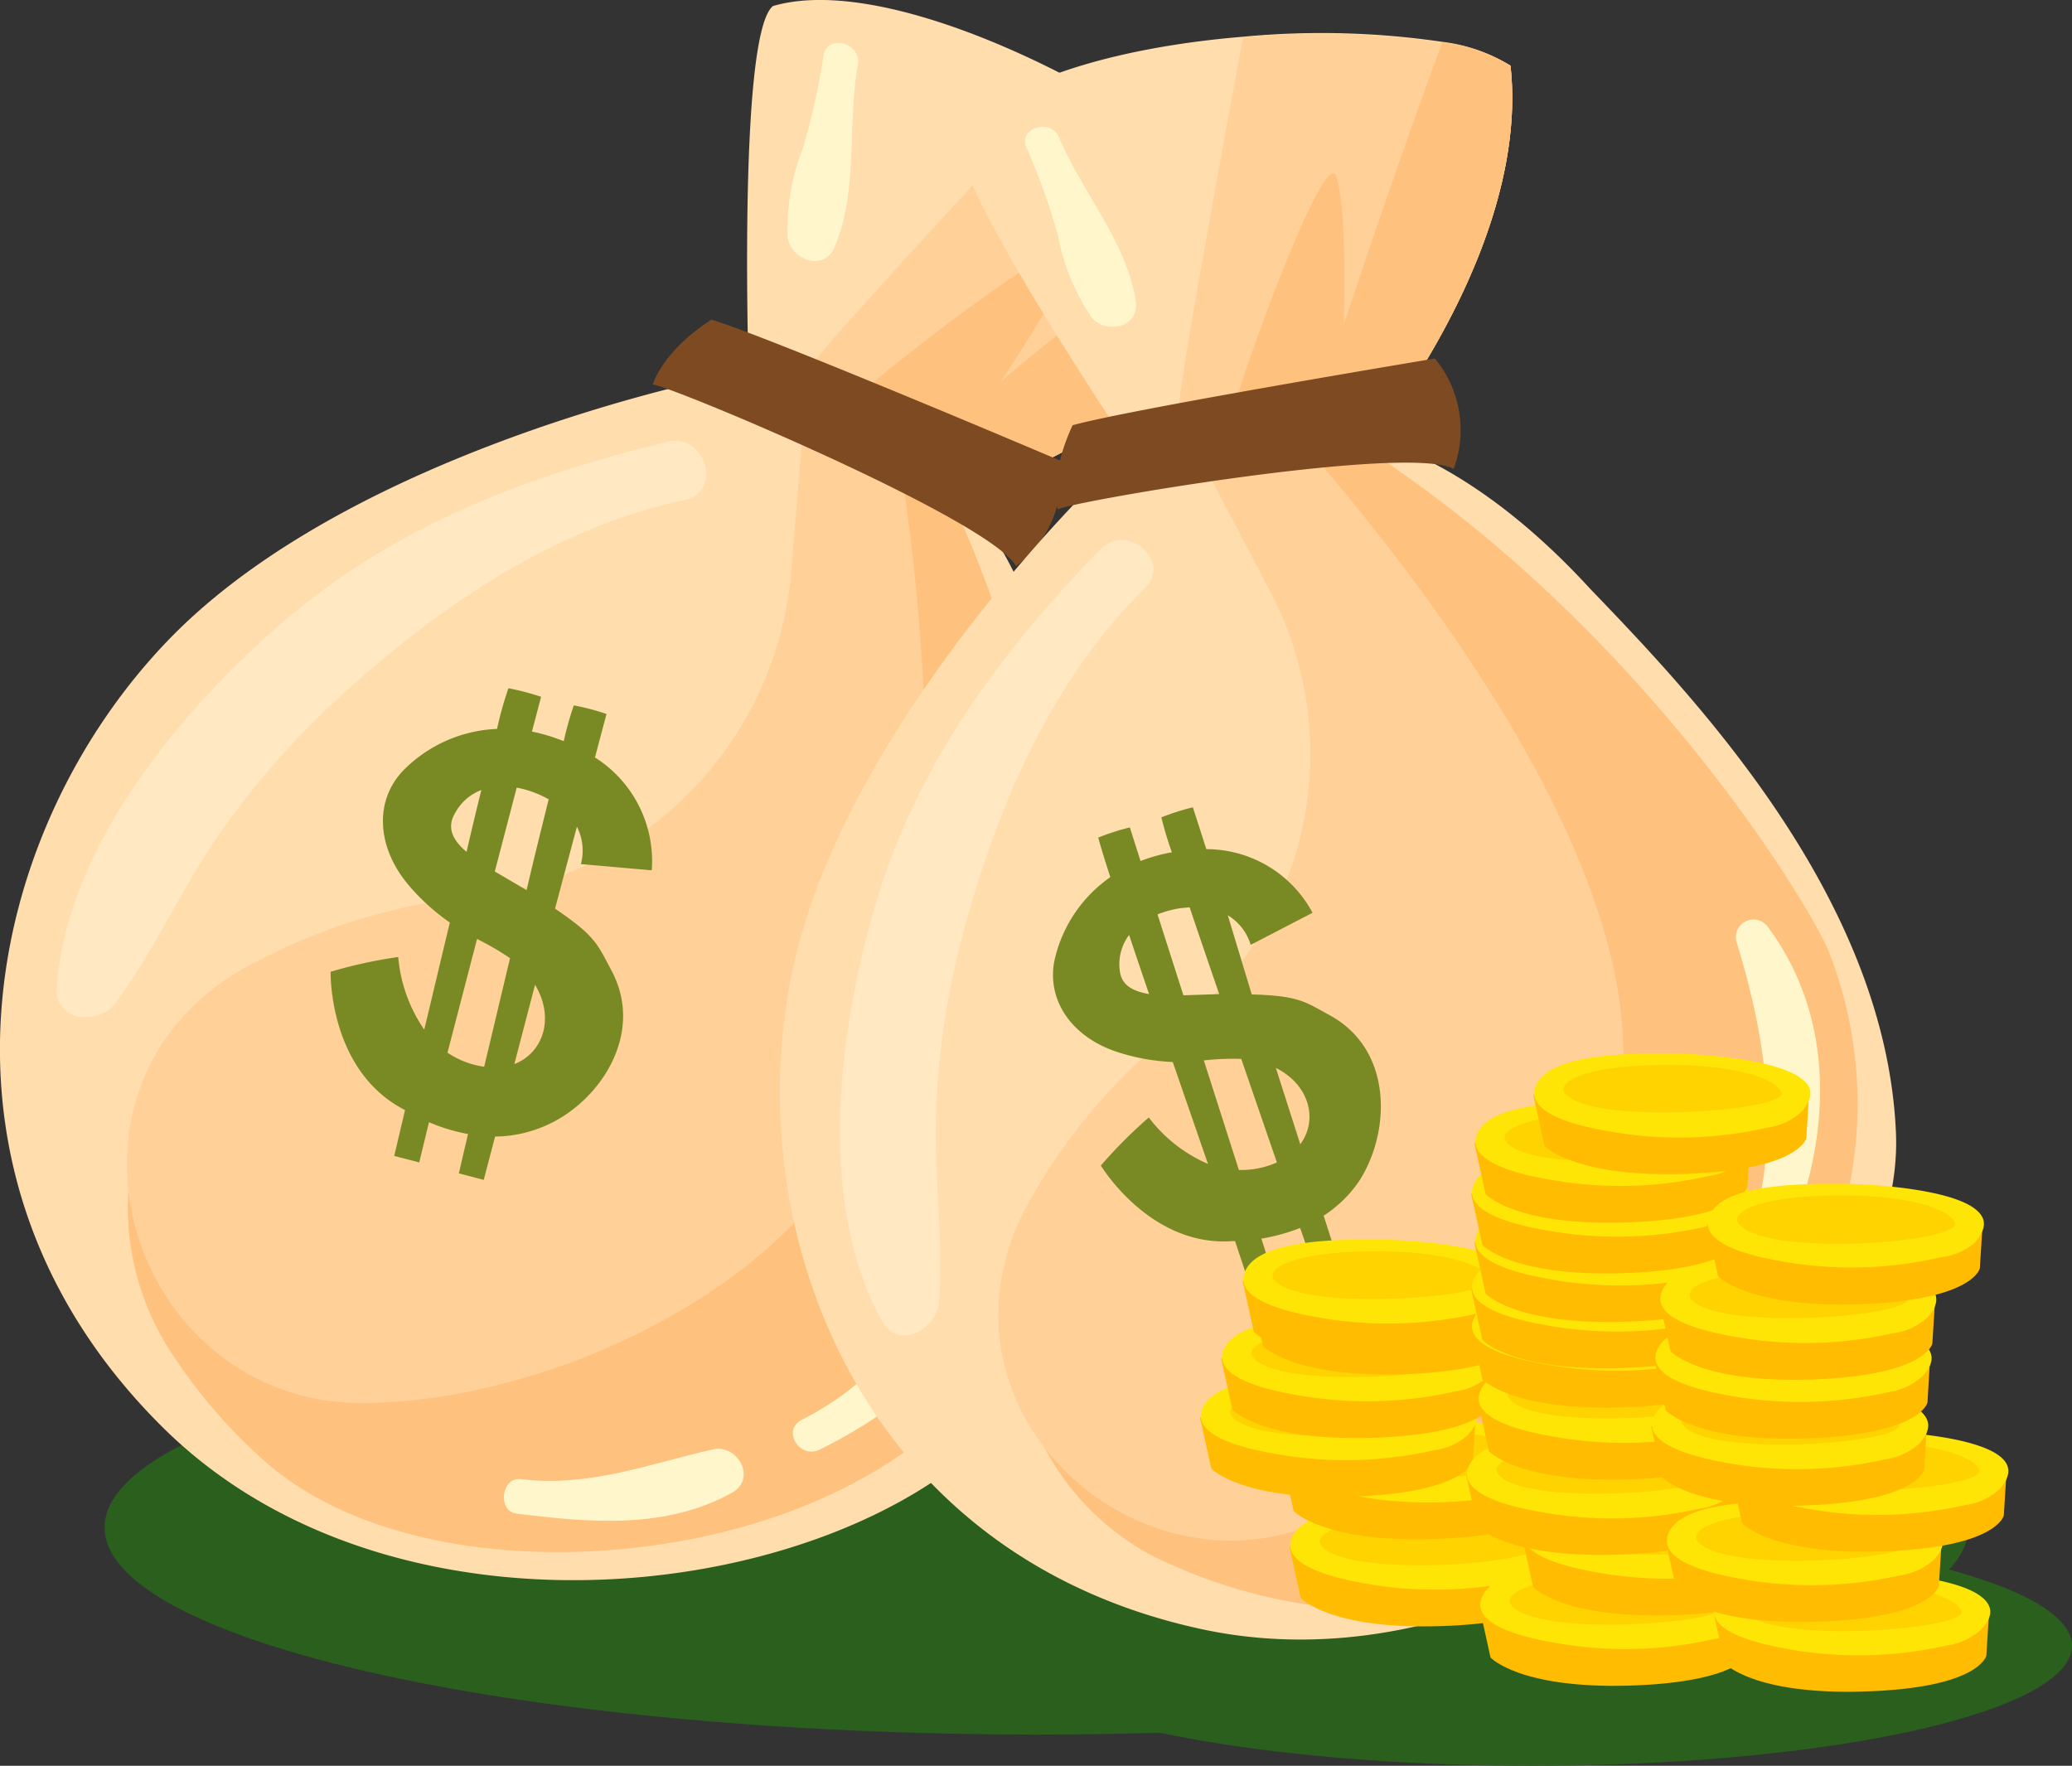 <svg xmlns="http://www.w3.org/2000/svg" viewBox="0 0 140.07 119.38"><rect x="0" y="0" width="140.07" height="119.38" fill="#333333" stroke="none"/><g id="Layer_2" data-name="Layer 2"><g id="OBJECTS"><ellipse cx="70.07" cy="103.27" rx="63" ry="14" fill="#2a5f1e"/><ellipse cx="103.57" cy="111.27" rx="36.5" ry="8.11" fill="#2a5f1e"/><path d="M48.73,25.47S23.92,30.33,11.44,43.21-6.19,79.46,11,96.5s50.72,10.89,58.84-3.17,4.41-32.76,2.33-43C70,37.66,64.63,33.05,64.63,33.05A28,28,0,0,0,48.73,25.47Z" fill="#ffddad"/><path d="M72.66,80.45a28.8,28.8,0,0,1-14.57,19.61C46.21,106.6,27.19,106.9,18,98.88a36.17,36.17,0,0,1-6.27-7.2q-.32-.45-.57-.9A17.93,17.93,0,0,1,17.5,66.15a40.9,40.9,0,0,1,16-5A24,24,0,0,0,54.65,39.22l.77-9.29,6.77,2.94,2.14.93C74.14,55.19,73.25,78.07,72.66,80.45Z" fill="#ffc17e"/><path d="M56.31,79.56c-6.26,8.8-19.75,15-31.3,15.3C9.2,95.27,2.34,74.61,15.6,66l.71-.43a40.57,40.57,0,0,1,16-5,24.07,24.07,0,0,0,21.18-22l.77-9.28L61,32.27C62.37,41.6,65.3,66.93,56.31,79.56Z" fill="#ffd097"/><path d="M86.92,16.86c-4,8.32-14.06,13.47-19.29,15.68-.61.26-1.14.47-1.6.64-1.07.41-1.7.62-1.7.62L50.66,27.11S49.77,2.44,52.25.41c5-1.47,13.07,1.19,20.17,4.92A57.57,57.57,0,0,1,83.81,13,11.49,11.49,0,0,1,86.92,16.86Z" fill="#ffddad"/><path d="M86.92,16.86c-4,8.32-14.06,13.47-19.29,15.68-.61.26-1.14.47-1.6.64l-8-4.44-3.17-4c0-.48,12.78-14.27,17.6-19.45A57.57,57.57,0,0,1,83.81,13,11.49,11.49,0,0,1,86.92,16.86Z" fill="#ffd097"/><path d="M86.92,16.86c-4,8.32-14.06,13.47-19.29,15.68L57.8,27c.89-1.19,15.45-12.48,14.86-10.1s-4.84,8.58-5,8.9C68,25.42,78,17.31,83.81,13A11.49,11.49,0,0,1,86.92,16.86Z" fill="#ffc17e"/><path d="M44.13,26c1,0,22.78,9.11,24.56,12.28a7.7,7.7,0,0,0,3-7.13S52.05,22.8,48.09,21.61C44.72,23.79,44.13,26,44.13,26Z" fill="#7e4a22"/><path d="M45.12,29.87c-9.71,2.35-18.75,5.8-26.34,12.48C12,48.3,4.47,57.38,3.84,66.77c-.16,2.4,2.93,2.53,4,1,2.59-3.5,4.39-7.58,6.85-11.18a56.3,56.3,0,0,1,8.7-9.86c6.48-5.85,14.23-11.09,22.86-12.91C48.87,33.29,47.72,29.24,45.12,29.87Z" fill="#ffe8c2"/><path d="M48.14,98c-4.33,1-8.4,2.57-12.94,2-1.31-.15-1.6,2.16-.28,2.33,4.87.61,10.08,1.09,14.56-1.41C51.18,100,49.88,97.57,48.14,98Z" fill="#fff7cb"/><path d="M70.06,76.57a1.21,1.21,0,0,0-2.38-.28C65.53,84.14,61.82,92.15,54.19,96c-1.36.69-.13,2.68,1.23,2C63.57,94,70.77,86.31,70.06,76.57Z" fill="#fff7cb"/><path d="M55.67,3.77a45.92,45.92,0,0,1-1.42,6.33,14.67,14.67,0,0,0-1,5.92c.16,1.49,2.38,2.39,3.13.76C58.05,13,57.26,8.36,58,4.36,58.22,2.86,55.9,2.28,55.67,3.77Z" fill="#fff7cb"/><path d="M41.35,65.64c-1-1.89-1.13-2.37-3.83-4.21L39,55.89a3.56,3.56,0,0,1,.27,2.53l4.79.42a8.29,8.29,0,0,0-3.84-7.63L41,48.27a15.77,15.77,0,0,0-2.21-.58,21.86,21.86,0,0,0-.68,2.42,12.14,12.14,0,0,0-2.15-.65l.62-2.35a17.28,17.28,0,0,0-2.21-.58,24.67,24.67,0,0,0-.77,2.75,9.44,9.44,0,0,0-6.34,2.81c-1.92,2-1.87,5.15.42,7.82a14.47,14.47,0,0,0,2.73,2.46c-.6,2.49-1.19,5-1.73,7.24a10.2,10.2,0,0,1-1.76-4.91,31.77,31.77,0,0,0-4.57,1s-.16,6.57,4.88,9.27l.15.08-.73,3.1,1.69.44L29,75.87a12.41,12.41,0,0,0,2.64.8c-.39,1.65-.62,2.66-.62,2.66l1.68.44.77-2.93a8.65,8.65,0,0,0,3.42-.74C40.51,74.53,43.62,69.93,41.35,65.64ZM36.52,53.75c.21.1.4.19.57.29-.45,1.84-1,4-1.49,6.14l-2.15-1.26,1.48-5.67A7,7,0,0,1,36.52,53.75Zm-5.81,1.32a3.41,3.41,0,0,1,1.83-1.66c-.32,1.29-.66,2.71-1,4.18C30.62,56.82,30.21,56,30.71,55.07Zm-.46,16.1,2-7.69a19.54,19.54,0,0,1,2.23,1.3c-.62,2.59-1.22,5.13-1.75,7.34A5.94,5.94,0,0,1,30.25,71.17Zm4.52.77,1.4-5.36C37.52,68.82,36.72,71.19,34.77,71.94Z" fill="#798a25"/><path d="M75.05,31.61s-18,17-21.53,34.24S58,105.09,81.17,110.13s47.66-17.61,47-33.51-13.55-29.41-20.67-36.81C99,30.53,92.18,29.53,92.18,29.53A27.41,27.41,0,0,0,75.05,31.61Z" fill="#ffddad"/><path d="M123.7,64.52A28.22,28.22,0,0,1,122,88.38c-6.4,11.64-22,21.87-33.8,20.07a35,35,0,0,1-9-2.66c-.33-.14-.64-.29-1-.45a17.55,17.55,0,0,1-7.66-23.7,39.85,39.85,0,0,1,10.58-12.5,23.57,23.57,0,0,0,6-29.27l-4.24-8.08,7.15-1.13,2.25-.36C111.66,42.85,122.94,62.24,123.7,64.52Z" fill="#ffc17e"/><path d="M109.71,72.36c-.56,10.56-8.46,22.77-17.85,29.08C79,110.08,62.48,96.59,68.93,82.51c.11-.25.23-.49.35-.74a39.86,39.86,0,0,1,10.59-12.5,23.57,23.57,0,0,0,6-29.27l-4.23-8.08,7.14-1.13C94.8,37.78,110.51,57.2,109.71,72.36Z" fill="#ffd097"/><path d="M102.11,4.44c1,9-4.55,18.52-7.72,23.1-.37.52-.7,1-1,1.37-.66.89-1.08,1.39-1.08,1.39L77.51,32S63.83,12,64.81,9c3.37-3.85,11.43-5.88,19.26-6.52a56.28,56.28,0,0,1,13.44.35A11.27,11.27,0,0,1,102.11,4.44Z" fill="#ffddad"/><path d="M102.11,4.44c1,9-4.55,18.52-7.72,23.1-.37.52-.7,1-1,1.37l-9,.54-4.7-1.61c-.26-.4,3.08-18.51,4.34-25.32a56.28,56.28,0,0,1,13.44.35A11.27,11.27,0,0,1,102.11,4.44Z" fill="#ffd097"/><path d="M102.11,4.44c1,9-4.55,18.52-7.72,23.1l-11.06.54c.11-1.45,6.23-18.43,7-16.15s.52,9.63.51,10C91,21.43,95,9.49,97.51,2.87A11.27,11.27,0,0,1,102.11,4.44Z" fill="#ffc17e"/><path d="M71.51,34.44c.81-.52,23.62-4.43,26.76-2.74A7.58,7.58,0,0,0,97,24.24s-20.59,3.42-24.49,4.51C70.85,32.32,71.51,34.44,71.51,34.44Z" fill="#7e4a22"/><path d="M74.38,37.14c-6.8,7-12.47,14.64-15.24,24.15-2.46,8.47-3.94,19.94.46,28,1.13,2.07,3.76.55,3.88-1.28.3-4.25-.35-8.57-.2-12.84a54.26,54.26,0,0,1,2-12.72c2.28-8.24,5.94-16.64,12.12-22.68C79.27,38,76.19,35.25,74.38,37.14Z" fill="#ffe8c2"/><path d="M112.61,91.87c-3,3.09-5.59,6.54-9.62,8.49-1.16.56-.18,2.62,1,2.07,4.34-2.05,8.91-4.39,11.3-8.81C116.19,91.94,113.84,90.63,112.61,91.87Z" fill="#fff7cb"/><path d="M119.51,62.67a1.19,1.19,0,0,0-2.12,1c2.35,7.62,3.48,16.19-.78,23.41-.76,1.28,1.3,2.28,2.07,1C123.32,80.52,125.21,70.35,119.51,62.67Z" fill="#fff7cb"/><path d="M69.4,10a43.42,43.42,0,0,1,2.14,6,14.56,14.56,0,0,0,2.24,5.44c.92,1.16,3.23.73,3-1-.54-4-3.65-7.45-5.17-11.13C71,7.93,68.8,8.67,69.4,10Z" fill="#fff7cb"/><path d="M90,68.7c-1.82-1-2.18-1.37-5.38-1.47L83,61.88a3.52,3.52,0,0,1,1.55,2l4.18-2.17a8.14,8.14,0,0,0-7.18-4.3l-.91-2.83a16.25,16.25,0,0,0-2.13.68,22.68,22.68,0,0,0,.71,2.36,11.7,11.7,0,0,0-2.12.59l-.72-2.27a15.08,15.08,0,0,0-2.14.69s.29,1.06.82,2.67a9.33,9.33,0,0,0-3.78,5.65c-.53,2.67,1.16,5.24,4.46,6.24a14,14,0,0,0,3.54.61l2.38,6.89a10,10,0,0,1-4-3.14,32,32,0,0,0-3.24,3.25s3.32,5.52,8.9,5.11l.17,0,1,3,1.63-.52-.85-2.65a12.91,12.91,0,0,0,2.62-.72l.87,2.52,1.63-.52-.91-2.83a8.42,8.42,0,0,0,2.44-2.4C94,76.49,94.16,71.06,90,68.7ZM79.8,61.4l.62-.06c.59,1.76,1.28,3.77,2,5.87L80,67.29l-1.75-5.47A7.08,7.08,0,0,1,79.8,61.4Zm-4.11,4.14a3.27,3.27,0,0,1,.64-2.33c.41,1.24.87,2.59,1.35,4C76.53,67,75.77,66.59,75.69,65.54ZM83.75,79.1l-2.37-7.41a18.37,18.37,0,0,1,2.53-.1l2.41,7A5.94,5.94,0,0,1,83.75,79.1Zm4.15-1.74L86.25,72.2C88.53,73.34,89.12,75.72,87.9,77.36Z" fill="#798a25"/><path d="M87.17,104.58l.76,3.46s1.93,2.13,9.4,1.9c7.86-.23,8.29-2.43,8.29-2.43l.2-3.2Z" fill="#ffbc00"/><path d="M105.38,103.56c-1.76-1.49-7.53-1.73-8.32-1.75-5.89-.14-9.18.54-9.76,2.26-.72,2.12,4.34,2.87,5.54,3.08a27.23,27.23,0,0,0,10.14-.34,4.28,4.28,0,0,0,2.32-1.08C106.14,104.81,106,104.1,105.38,103.56Z" fill="#ffe506"/><path d="M89.39,104.59c-.8-.83,1.15-1.91,6.24-2s8,.94,8.31,1.88C104.35,105.72,91.42,106.71,89.39,104.59Z" fill="#ffd300"/><path d="M86.69,98.69l.76,3.46s1.93,2.13,9.41,1.9c7.85-.23,8.29-2.43,8.29-2.43l.19-3.2Z" fill="#ffbc00"/><path d="M104.91,97.67c-1.77-1.49-7.53-1.73-8.33-1.75-5.89-.15-9.17.54-9.76,2.26-.71,2.12,4.34,2.87,5.55,3.08a27.25,27.25,0,0,0,10.14-.34,4.28,4.28,0,0,0,2.31-1.08C105.66,98.92,105.55,98.21,104.91,97.67Z" fill="#ffe506"/><path d="M88.91,98.7c-.79-.83,1.15-1.91,6.24-2s8,.94,8.31,1.88C103.88,99.83,90.94,100.82,88.91,98.7Z" fill="#ffd300"/><path d="M81.12,95.82l.76,3.46s1.93,2.13,9.4,1.91c7.86-.24,8.29-2.43,8.29-2.43l.2-3.2Z" fill="#ffbc00"/><path d="M99.33,94.81c-1.76-1.5-7.53-1.73-8.32-1.75-5.89-.15-9.18.53-9.76,2.26-.72,2.12,4.34,2.87,5.54,3.07a26.82,26.82,0,0,0,10.14-.34A4.21,4.21,0,0,0,99.25,97C100.09,96.05,100,95.35,99.33,94.81Z" fill="#ffe506"/><path d="M83.34,95.83c-.8-.83,1.15-1.9,6.24-2s8,.93,8.31,1.87C98.3,97,85.37,98,83.34,95.83Z" fill="#ffd300"/><path d="M82.55,91.84l.76,3.46s1.93,2.13,9.41,1.91c7.85-.24,8.29-2.43,8.29-2.43l.19-3.2Z" fill="#ffbc00"/><path d="M100.77,90.83c-1.77-1.5-7.53-1.74-8.33-1.75-5.88-.15-9.17.53-9.76,2.26C82,93.46,87,94.21,88.23,94.41a26.83,26.83,0,0,0,10.14-.34A4.21,4.21,0,0,0,100.68,93C101.52,92.07,101.41,91.37,100.77,90.83Z" fill="#ffe506"/><path d="M84.77,91.85C84,91,85.92,90,91,89.87s8,.93,8.31,1.87C99.74,93,86.8,94,84.77,91.85Z" fill="#ffd300"/><path d="M84.62,87.54,85.38,91s1.93,2.13,9.41,1.91c7.85-.24,8.29-2.43,8.29-2.43l.19-3.2Z" fill="#ffbc00"/><path d="M102.84,86.53c-1.77-1.49-7.53-1.73-8.33-1.75-5.89-.15-9.17.53-9.76,2.26-.71,2.12,4.34,2.87,5.55,3.07a26.83,26.83,0,0,0,10.14-.34,4.21,4.21,0,0,0,2.31-1.08C103.59,87.77,103.48,87.07,102.84,86.53Z" fill="#ffe506"/><path d="M86.84,87.55c-.79-.83,1.15-1.9,6.24-2s8,.93,8.31,1.87C101.81,88.68,88.87,89.68,86.84,87.55Z" fill="#ffd300"/><path d="M84,86.59l.76,3.46s1.93,2.13,9.41,1.9c7.86-.23,8.29-2.43,8.29-2.43l.19-3.2Z" fill="#ffbc00"/><path d="M102.2,85.57c-1.77-1.49-7.53-1.73-8.33-1.75-5.88-.15-9.17.54-9.75,2.26-.72,2.12,4.33,2.87,5.54,3.08a27.25,27.25,0,0,0,10.14-.34,4.31,4.31,0,0,0,2.32-1.08C103,86.82,102.84,86.11,102.2,85.57Z" fill="#ffe506"/><path d="M86.2,86.6c-.79-.83,1.15-1.91,6.24-2s8,.94,8.31,1.88C101.17,87.72,88.23,88.72,86.2,86.6Z" fill="#ffd300"/><path d="M100,108.59l.76,3.47s1.93,2.12,9.41,1.9c7.86-.24,8.29-2.43,8.29-2.43l.2-3.2Z" fill="#ffbc00"/><path d="M118.22,107.58c-1.77-1.49-7.53-1.73-8.33-1.75-5.88-.15-9.17.54-9.75,2.26-.72,2.12,4.34,2.87,5.54,3.07a26.82,26.82,0,0,0,10.14-.34,4.14,4.14,0,0,0,2.32-1.08C119,108.83,118.86,108.12,118.22,107.58Z" fill="#ffe506"/><path d="M102.22,108.6c-.79-.83,1.15-1.9,6.24-2s8,.93,8.31,1.88C117.19,109.73,104.25,110.73,102.22,108.6Z" fill="#ffd300"/><path d="M102.88,103.84l.76,3.46s1.93,2.13,9.41,1.9c7.85-.23,8.29-2.43,8.29-2.43l.19-3.2Z" fill="#ffbc00"/><path d="M121.1,102.82c-1.77-1.49-7.53-1.73-8.33-1.75-5.88-.15-9.17.54-9.76,2.26-.71,2.12,4.34,2.87,5.55,3.08a27.25,27.25,0,0,0,10.14-.34A4.35,4.35,0,0,0,121,105C121.85,104.07,121.74,103.36,121.1,102.82Z" fill="#ffe506"/><path d="M105.1,103.85c-.79-.83,1.15-1.91,6.24-2s8,.94,8.31,1.88C120.07,105,107.13,106,105.1,103.85Z" fill="#ffd300"/><path d="M99.12,99.74l.76,3.46s1.93,2.13,9.41,1.91c7.85-.24,8.28-2.43,8.28-2.43l.2-3.2Z" fill="#ffbc00"/><path d="M117.34,98.73C115.57,97.24,109.8,97,109,97c-5.89-.15-9.18.53-9.76,2.26-.71,2.12,4.34,2.87,5.55,3.07a26.78,26.78,0,0,0,10.13-.34,4.21,4.21,0,0,0,2.32-1.08C118.09,100,118,99.27,117.34,98.73Z" fill="#ffe506"/><path d="M101.34,99.75c-.79-.83,1.15-1.9,6.24-2s8,.93,8.31,1.87C116.3,100.88,103.37,101.88,101.34,99.75Z" fill="#ffd300"/><path d="M99.89,94.65l.76,3.46s1.93,2.13,9.41,1.91c7.86-.24,8.29-2.43,8.29-2.43l.19-3.2Z" fill="#ffbc00"/><path d="M118.11,93.64c-1.77-1.49-7.53-1.73-8.33-1.75-5.88-.15-9.17.53-9.75,2.26-.72,2.12,4.33,2.87,5.54,3.07a26.82,26.82,0,0,0,10.14-.34A4.24,4.24,0,0,0,118,95.8C118.86,94.88,118.75,94.18,118.11,93.64Z" fill="#ffe506"/><path d="M102.11,94.66c-.79-.83,1.15-1.9,6.24-2s8,.93,8.31,1.87C117.08,95.79,104.14,96.79,102.11,94.66Z" fill="#ffd300"/><path d="M99.45,89.78l.76,3.47s1.93,2.12,9.41,1.9c7.85-.24,8.29-2.43,8.29-2.43l.19-3.2Z" fill="#ffbc00"/><path d="M117.67,88.77c-1.77-1.49-7.53-1.73-8.33-1.75-5.88-.15-9.17.54-9.76,2.26-.71,2.12,4.34,2.87,5.55,3.07A26.83,26.83,0,0,0,115.27,92a4.28,4.28,0,0,0,2.32-1.08C118.42,90,118.31,89.31,117.67,88.77Z" fill="#ffe506"/><path d="M101.67,89.79c-.79-.83,1.15-1.9,6.24-2s8,.93,8.31,1.87C116.64,90.92,103.7,91.92,101.67,89.79Z" fill="#ffd300"/><path d="M99.45,87.13l.76,3.46s1.93,2.13,9.41,1.9c7.85-.23,8.29-2.43,8.29-2.43l.19-3.2Z" fill="#ffbc00"/><path d="M117.67,86.11c-1.77-1.49-7.53-1.73-8.33-1.75-5.88-.15-9.17.54-9.76,2.26-.71,2.12,4.34,2.87,5.55,3.08a27.25,27.25,0,0,0,10.14-.34,4.35,4.35,0,0,0,2.32-1.08C118.42,87.36,118.31,86.65,117.67,86.11Z" fill="#ffe506"/><path d="M101.67,87.14c-.79-.83,1.15-1.91,6.24-2s8,.94,8.31,1.88C116.64,88.27,103.7,89.26,101.67,87.14Z" fill="#ffd300"/><path d="M99.67,84l.76,3.46s1.93,2.13,9.41,1.9c7.86-.23,8.29-2.42,8.29-2.42l.19-3.2Z" fill="#ffbc00"/><path d="M117.89,83c-1.77-1.5-7.53-1.74-8.33-1.76-5.88-.14-9.17.54-9.75,2.26-.72,2.12,4.33,2.87,5.54,3.08a26.83,26.83,0,0,0,10.14-.34,4.31,4.31,0,0,0,2.32-1.08C118.64,84.26,118.53,83.56,117.89,83Z" fill="#ffe506"/><path d="M101.89,84c-.79-.83,1.15-1.9,6.24-2s8,.93,8.31,1.87C116.86,85.17,103.92,86.16,101.89,84Z" fill="#ffd300"/><path d="M99.45,80.71l.76,3.46s1.93,2.13,9.41,1.91c7.85-.24,8.29-2.43,8.29-2.43l.19-3.2Z" fill="#ffbc00"/><path d="M117.67,79.7c-1.77-1.5-7.53-1.74-8.33-1.76-5.88-.14-9.17.54-9.76,2.26-.71,2.13,4.34,2.88,5.55,3.08a26.83,26.83,0,0,0,10.14-.34,4.35,4.35,0,0,0,2.32-1.08C118.42,80.94,118.31,80.24,117.67,79.7Z" fill="#ffe506"/><path d="M101.67,80.72c-.79-.83,1.15-1.9,6.24-2s8,.93,8.31,1.87C116.64,81.85,103.7,82.84,101.67,80.72Z" fill="#ffd300"/><path d="M99.67,77.28l.76,3.46s1.93,2.13,9.41,1.91c7.86-.24,8.29-2.43,8.29-2.43l.19-3.2Z" fill="#ffbc00"/><path d="M117.89,76.27c-1.77-1.5-7.53-1.74-8.33-1.76-5.88-.14-9.17.54-9.75,2.26-.72,2.13,4.33,2.88,5.54,3.08a26.83,26.83,0,0,0,10.14-.34,4.31,4.31,0,0,0,2.32-1.08C118.64,77.51,118.53,76.81,117.89,76.27Z" fill="#ffe506"/><path d="M101.89,77.29c-.79-.83,1.15-1.9,6.24-2s8,.93,8.31,1.87C116.86,78.42,103.92,79.41,101.89,77.29Z" fill="#ffd300"/><path d="M103.65,74l.76,3.46s1.93,2.13,9.41,1.91c7.86-.24,8.29-2.43,8.29-2.43l.2-3.2Z" fill="#ffbc00"/><path d="M121.87,73c-1.76-1.5-7.53-1.74-8.32-1.76-5.89-.14-9.18.54-9.76,2.27-.72,2.12,4.34,2.87,5.54,3.07a26.82,26.82,0,0,0,10.14-.34,4.28,4.28,0,0,0,2.32-1.08C122.63,74.19,122.51,73.49,121.87,73Z" fill="#ffe506"/><path d="M105.87,74c-.79-.83,1.15-1.9,6.25-2s8,.93,8.3,1.87C120.84,75.1,107.91,76.1,105.87,74Z" fill="#ffd300"/><path d="M115.83,109l.76,3.46s1.93,2.13,9.4,1.9c7.86-.23,8.29-2.43,8.29-2.43l.2-3.2Z" fill="#ffbc00"/><path d="M134,108c-1.76-1.49-7.53-1.73-8.32-1.75-5.89-.15-9.18.54-9.76,2.26-.72,2.12,4.34,2.87,5.54,3.08a27.23,27.23,0,0,0,10.14-.34,4.28,4.28,0,0,0,2.32-1.08C134.8,109.27,134.68,108.56,134,108Z" fill="#ffe506"/><path d="M118.05,109.05c-.8-.83,1.15-1.91,6.24-2s8,.94,8.31,1.88C133,110.17,120.08,111.17,118.05,109.05Z" fill="#ffd300"/><path d="M112.62,104.28l.76,3.46s1.93,2.13,9.41,1.9c7.85-.23,8.28-2.43,8.28-2.43l.2-3.2Z" fill="#ffbc00"/><path d="M130.83,103.26c-1.76-1.49-7.53-1.73-8.32-1.75-5.89-.14-9.18.54-9.76,2.26-.71,2.12,4.34,2.87,5.55,3.08a27.19,27.19,0,0,0,10.13-.34,4.28,4.28,0,0,0,2.32-1.08C131.59,104.51,131.47,103.81,130.83,103.26Z" fill="#ffe506"/><path d="M114.84,104.29c-.79-.83,1.15-1.91,6.24-2s8,.94,8.31,1.88C129.8,105.42,116.87,106.41,114.84,104.29Z" fill="#ffd300"/><path d="M117,99.52l.76,3.46s1.93,2.13,9.41,1.91c7.86-.24,8.29-2.43,8.29-2.43l.2-3.2Z" fill="#ffbc00"/><path d="M135.26,98.51c-1.77-1.5-7.53-1.74-8.33-1.75-5.88-.15-9.17.53-9.75,2.26-.72,2.12,4.34,2.87,5.54,3.07a26.82,26.82,0,0,0,10.14-.34,4.21,4.21,0,0,0,2.32-1.08C136,99.75,135.9,99.05,135.26,98.51Z" fill="#ffe506"/><path d="M119.26,99.53c-.79-.83,1.15-1.9,6.24-2s8,.93,8.31,1.87C134.23,100.66,121.29,101.66,119.26,99.53Z" fill="#ffd300"/><path d="M111.62,96.42l.76,3.46s1.93,2.13,9.41,1.91c7.86-.24,8.29-2.43,8.29-2.43l.19-3.2Z" fill="#ffbc00"/><path d="M129.84,95.41c-1.77-1.49-7.53-1.73-8.33-1.75-5.88-.15-9.17.53-9.75,2.26C111,98,116.09,98.79,117.3,99a26.83,26.83,0,0,0,10.14-.34,4.24,4.24,0,0,0,2.32-1.08C130.59,96.65,130.48,96,129.84,95.41Z" fill="#ffe506"/><path d="M113.84,96.43c-.79-.83,1.15-1.9,6.24-2s8,.93,8.31,1.87C128.81,97.56,115.87,98.56,113.84,96.43Z" fill="#ffd300"/><path d="M111.84,91.89l.76,3.46s1.93,2.13,9.41,1.9c7.86-.24,8.29-2.43,8.29-2.43l.19-3.2Z" fill="#ffbc00"/><path d="M130.06,90.87c-1.77-1.49-7.53-1.73-8.33-1.75-5.88-.15-9.17.54-9.75,2.26-.72,2.12,4.34,2.87,5.54,3.08a27.23,27.23,0,0,0,10.14-.34A4.28,4.28,0,0,0,130,93C130.82,92.12,130.7,91.41,130.06,90.87Z" fill="#ffe506"/><path d="M114.06,91.89c-.79-.82,1.15-1.9,6.24-2s8,.94,8.31,1.88C129,93,116.09,94,114.06,91.89Z" fill="#ffd300"/><path d="M112.17,87.9l.76,3.46s1.94,2.13,9.41,1.91c7.86-.24,8.29-2.43,8.29-2.43l.2-3.2Z" fill="#ffbc00"/><path d="M130.39,86.89c-1.76-1.49-7.53-1.73-8.32-1.75-5.89-.15-9.18.53-9.76,2.26-.72,2.12,4.34,2.87,5.54,3.07A26.82,26.82,0,0,0,128,90.13a4.21,4.21,0,0,0,2.32-1.08C131.15,88.13,131,87.43,130.39,86.89Z" fill="#ffe506"/><path d="M114.39,87.91c-.79-.83,1.15-1.9,6.25-2s8,.93,8.3,1.87C129.36,89,116.43,90,114.39,87.91Z" fill="#ffd300"/><path d="M115.38,82.81l.76,3.46s1.93,2.13,9.41,1.91c7.86-.24,8.29-2.43,8.29-2.43l.2-3.2Z" fill="#ffbc00"/><path d="M133.6,81.8c-1.76-1.49-7.53-1.73-8.32-1.75-5.89-.15-9.18.53-9.76,2.26-.72,2.12,4.34,2.87,5.54,3.07A26.82,26.82,0,0,0,131.2,85,4.21,4.21,0,0,0,133.52,84C134.36,83,134.24,82.34,133.6,81.8Z" fill="#ffe506"/><path d="M117.6,82.82c-.79-.83,1.15-1.9,6.24-2s8,.93,8.31,1.87C132.57,84,119.63,85,117.6,82.82Z" fill="#ffd300"/></g></g></svg>
